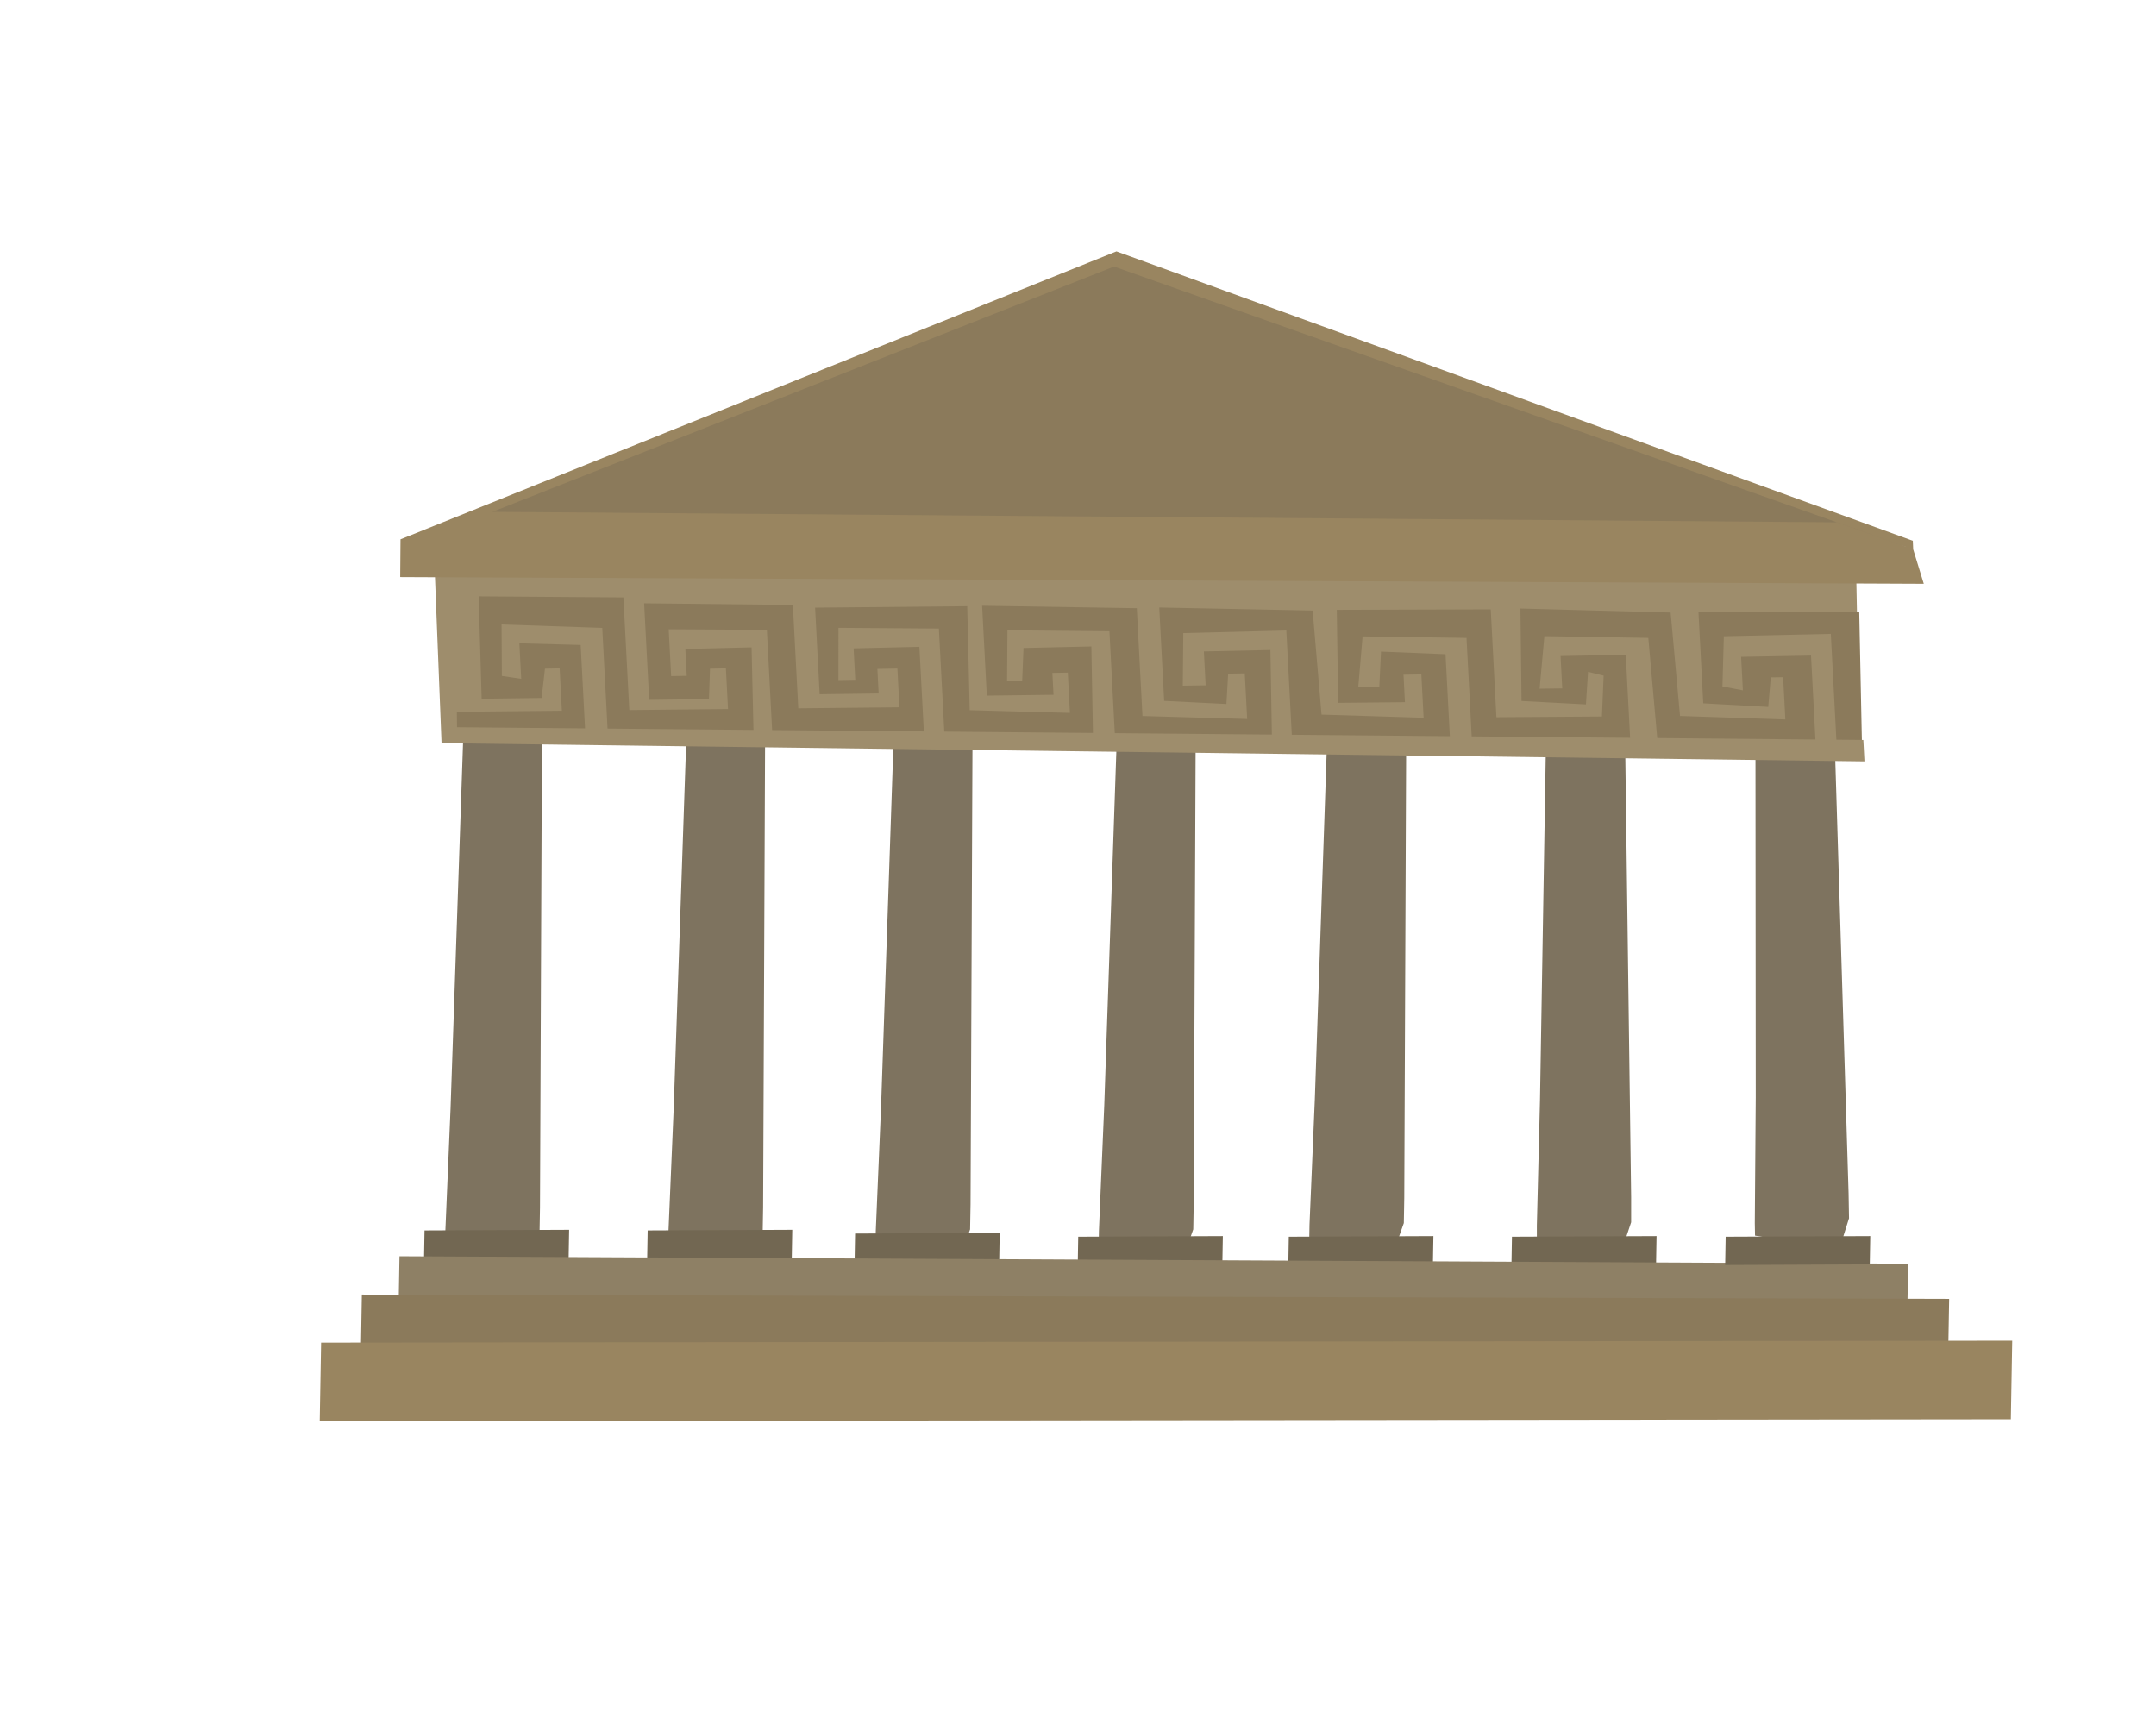 <?xml version="1.0" encoding="UTF-8"?>
<!-- Generated by Pixelmator Pro 3.0.1 -->
<svg width="500" height="400" viewBox="0 0 500 400" xmlns="http://www.w3.org/2000/svg" xmlns:xlink="http://www.w3.org/1999/xlink">
    <path id="Path" fill="#7e735f" fill-rule="evenodd" stroke="none" d="M 159.22 169.62 L 156.236 257.013 L 154.999 286.14 L 154.948 289.053 L 162.939 290.65 L 170.968 290.062 L 175.34 290.138 L 176.874 285.793 L 176.976 279.965 L 177.439 169.938 L 159.22 169.62 Z"/>
    <path id="path1" fill="#726752" fill-rule="evenodd" stroke="none" d="M 150.199 285.318 L 150.085 291.875 L 183.62 291.731 L 183.735 285.175 L 150.199 285.318 Z"/>
    <path id="Path-copy-2" fill="#7e735f" fill-rule="evenodd" stroke="none" d="M 107.471 169.62 L 104.487 257.013 L 103.25 286.14 L 103.199 289.053 L 111.19 290.65 L 119.219 290.062 L 123.591 290.138 L 125.125 285.793 L 125.227 279.965 L 125.69 169.938 L 107.471 169.62 Z"/>
    <path id="Path-copy" fill="#726752" fill-rule="evenodd" stroke="none" d="M 98.45 285.318 L 98.335 291.875 L 131.871 291.731 L 131.985 285.175 L 98.45 285.318 Z"/>
    <path id="Path-copy-6" fill="#7e735f" fill-rule="evenodd" stroke="none" d="M 259.075 168.891 L 256.091 256.284 L 254.853 285.411 L 254.802 288.325 L 262.793 289.922 L 270.822 289.333 L 275.195 289.409 L 276.728 285.064 L 276.83 279.236 L 277.293 169.209 L 259.075 168.891 Z"/>
    <path id="Path-copy-5" fill="#726752" fill-rule="evenodd" stroke="none" d="M 250.053 286.775 L 249.939 293.332 L 283.474 293.188 L 283.589 286.632 L 250.053 286.775 Z"/>
    <path id="Path-copy-4" fill="#7e735f" fill-rule="evenodd" stroke="none" d="M 207.325 168.891 L 204.341 256.284 L 203.104 285.411 L 203.053 288.325 L 211.044 289.922 L 219.073 289.333 L 223.445 289.409 L 224.979 285.064 L 225.081 279.236 L 225.544 169.209 L 207.325 168.891 Z"/>
    <path id="Path-copy-3" fill="#726752" fill-rule="evenodd" stroke="none" d="M 198.304 286.047 L 198.19 292.603 L 231.725 292.46 L 231.839 285.903 L 198.304 286.047 Z"/>
    <path id="Path-copy-10" fill="#7e735f" fill-rule="evenodd" stroke="none" d="M 358.601 167.577 L 357.143 255.009 L 356.414 284.153 L 356.414 287.067 L 364.431 288.525 L 372.449 287.796 L 376.822 287.796 L 378.28 283.424 L 378.28 277.596 L 376.822 167.577 L 358.601 167.577 Z"/>
    <path id="Path-copy-9" fill="#726752" fill-rule="evenodd" stroke="none" d="M 350.637 286.775 L 350.522 293.332 L 384.057 293.188 L 384.172 286.632 L 350.637 286.775 Z"/>
    <path id="Path-copy-8" fill="#7e735f" fill-rule="evenodd" stroke="none" d="M 307.908 167.434 L 304.924 254.827 L 303.687 283.954 L 303.636 286.868 L 311.627 288.465 L 319.656 287.876 L 324.028 287.952 L 325.562 283.607 L 325.664 277.779 L 326.127 167.752 L 307.908 167.434 Z"/>
    <path id="Path-copy-7" fill="#726752" fill-rule="evenodd" stroke="none" d="M 298.887 286.775 L 298.773 293.332 L 332.308 293.188 L 332.423 286.632 L 298.887 286.775 Z"/>
    <path id="path2" fill="#8e8065" fill-rule="evenodd" stroke="none" d="M 92.643 291.302 L 92.452 302.229 L 442.33 303.962 L 442.52 293.035 L 92.643 291.302 Z"/>
    <path id="Path-copy-13" fill="#8b7a5b" fill-rule="evenodd" stroke="none" d="M 83.918 300.192 L 83.682 313.721 L 451.796 314.731 L 452.032 301.202 L 83.918 300.192 Z"/>
    <path id="Path-copy-14" fill="#998560" fill-rule="evenodd" stroke="none" d="M 74.463 311.334 L 74.145 329.546 L 466.341 329.103 L 466.659 310.891 L 74.463 311.334 Z"/>
    <path id="Path-copy-12" fill="#7e735f" fill-rule="evenodd" stroke="none" d="M 407.109 167.011 L 407.178 254.454 L 406.958 283.607 L 407.009 286.521 L 415.05 287.838 L 423.054 286.969 L 427.426 286.893 L 428.808 282.497 L 428.706 276.669 L 425.328 166.693 L 407.109 167.011 Z"/>
    <path id="Path-copy-11" fill="#726752" fill-rule="evenodd" stroke="none" d="M 400.199 286.775 L 400.085 293.332 L 433.62 293.188 L 433.734 286.632 L 400.199 286.775 Z"/>
    <path id="path3" fill="#9e8d6c" fill-rule="evenodd" stroke="none" d="M 104.473 170.123 L 102.852 128.88 L 430.437 131.207 L 431.285 173.572 L 104.473 170.123 Z"/>
    <path id="Shape" fill="#8b7a5b" fill-rule="evenodd" stroke="none" d="M 105.32 165.065 L 130.302 164.811 L 129.787 154.982 L 126.381 155.052 L 125.606 161.847 L 111.698 162.032 L 111.002 138.281 L 144.572 138.526 L 145.942 164.652 L 168.837 164.42 L 168.343 154.983 L 164.658 155.055 L 164.416 162.114 L 150.553 162.288 L 149.379 139.896 L 183.875 140.276 L 185.132 164.254 L 208.591 164.016 L 208.119 155.021 L 203.475 155.108 L 203.774 160.807 L 190.084 160.989 L 189.032 140.907 L 224.31 140.574 L 224.886 164.682 L 248.125 165.313 L 247.636 155.976 L 244.057 156.038 L 244.324 161.114 L 228.853 161.308 L 227.761 140.463 L 263.639 141.033 L 264.95 166.031 L 289.231 166.723 L 288.676 156.15 L 284.821 156.214 L 284.421 163.246 L 269.979 162.526 L 268.844 140.873 L 304.415 141.574 L 306.478 165.708 L 330.154 166.437 L 329.628 156.39 L 325.486 156.455 L 325.82 162.826 L 310.341 162.983 L 310.015 141.411 L 345.72 141.301 L 347.032 166.318 L 371.502 166.147 L 371.899 156.675 L 368.288 155.784 L 367.796 163.343 L 352.86 162.551 L 352.602 141.106 L 387.438 142.042 L 389.613 166.02 L 414.042 166.829 L 413.528 157.036 L 410.667 157.076 L 410.074 163.923 L 395.002 163.088 L 393.89 141.87 L 431.18 141.869 L 431.81 172.678 L 425.988 173.675 L 424.589 146.988 L 399.779 147.534 L 399.454 159.172 L 404.194 160.085 L 403.787 152.31 L 419.998 152.018 L 421.134 173.679 L 384.474 172.749 L 382.261 147.919 L 358.16 147.511 L 357.053 159.703 L 362.302 159.637 L 361.909 152.126 L 377.032 151.841 L 378.128 172.759 L 341.407 172.813 L 340.103 147.922 L 316.003 147.567 L 314.995 159.327 L 319.879 159.262 L 320.269 151.096 L 335.236 151.709 L 336.343 172.821 L 299.665 171.987 L 298.314 146.203 L 274.419 146.804 L 274.303 158.998 L 279.605 158.923 L 279.193 151.059 L 294.622 150.732 L 295.001 172.883 L 258.636 172.08 L 257.289 146.377 L 233.636 146.151 L 233.552 157.896 L 237.06 157.841 L 237.367 150.261 L 253.098 149.903 L 253.49 171.239 L 219.078 171.345 L 217.736 145.748 L 194.452 145.58 L 194.438 157.702 L 198.346 157.637 L 197.964 150.348 L 213.219 149.988 L 214.34 171.359 L 179.177 171.467 L 177.844 146.05 L 155.077 145.917 L 155.647 156.786 L 159.264 156.721 L 158.937 150.487 L 174.295 150.113 L 174.791 171.481 L 140.993 170.82 L 139.671 145.599 L 116.313 144.803 L 116.385 156.748 L 120.875 157.413 L 120.443 149.174 L 134.662 149.556 L 135.778 170.84 L 105.59 170.22 L 105.32 165.065 Z M 257.92 60.159 L 108.936 119.794 L 442.309 126.511 L 257.92 60.159 Z"/>
    <path id="path4" fill="#9e8d6c" fill-rule="evenodd" stroke="none" d="M 100.74 130.455 L 102.397 172.336 L 432.391 176.553 L 432.131 171.584 L 105.984 168.641 L 105.561 129.487 L 100.74 130.455 Z"/>
    <path id="path5" fill="#998560" fill-rule="evenodd" stroke="none" d="M 92.81 133.819 L 446.145 135.375 L 443.688 127.375 L 426.083 121.124 L 114.188 118.688 L 258.358 61.808 L 443.688 127.375 L 443.608 125.397 L 258.913 58.286 L 92.879 125.06 L 92.81 133.819 Z"/>
</svg>
